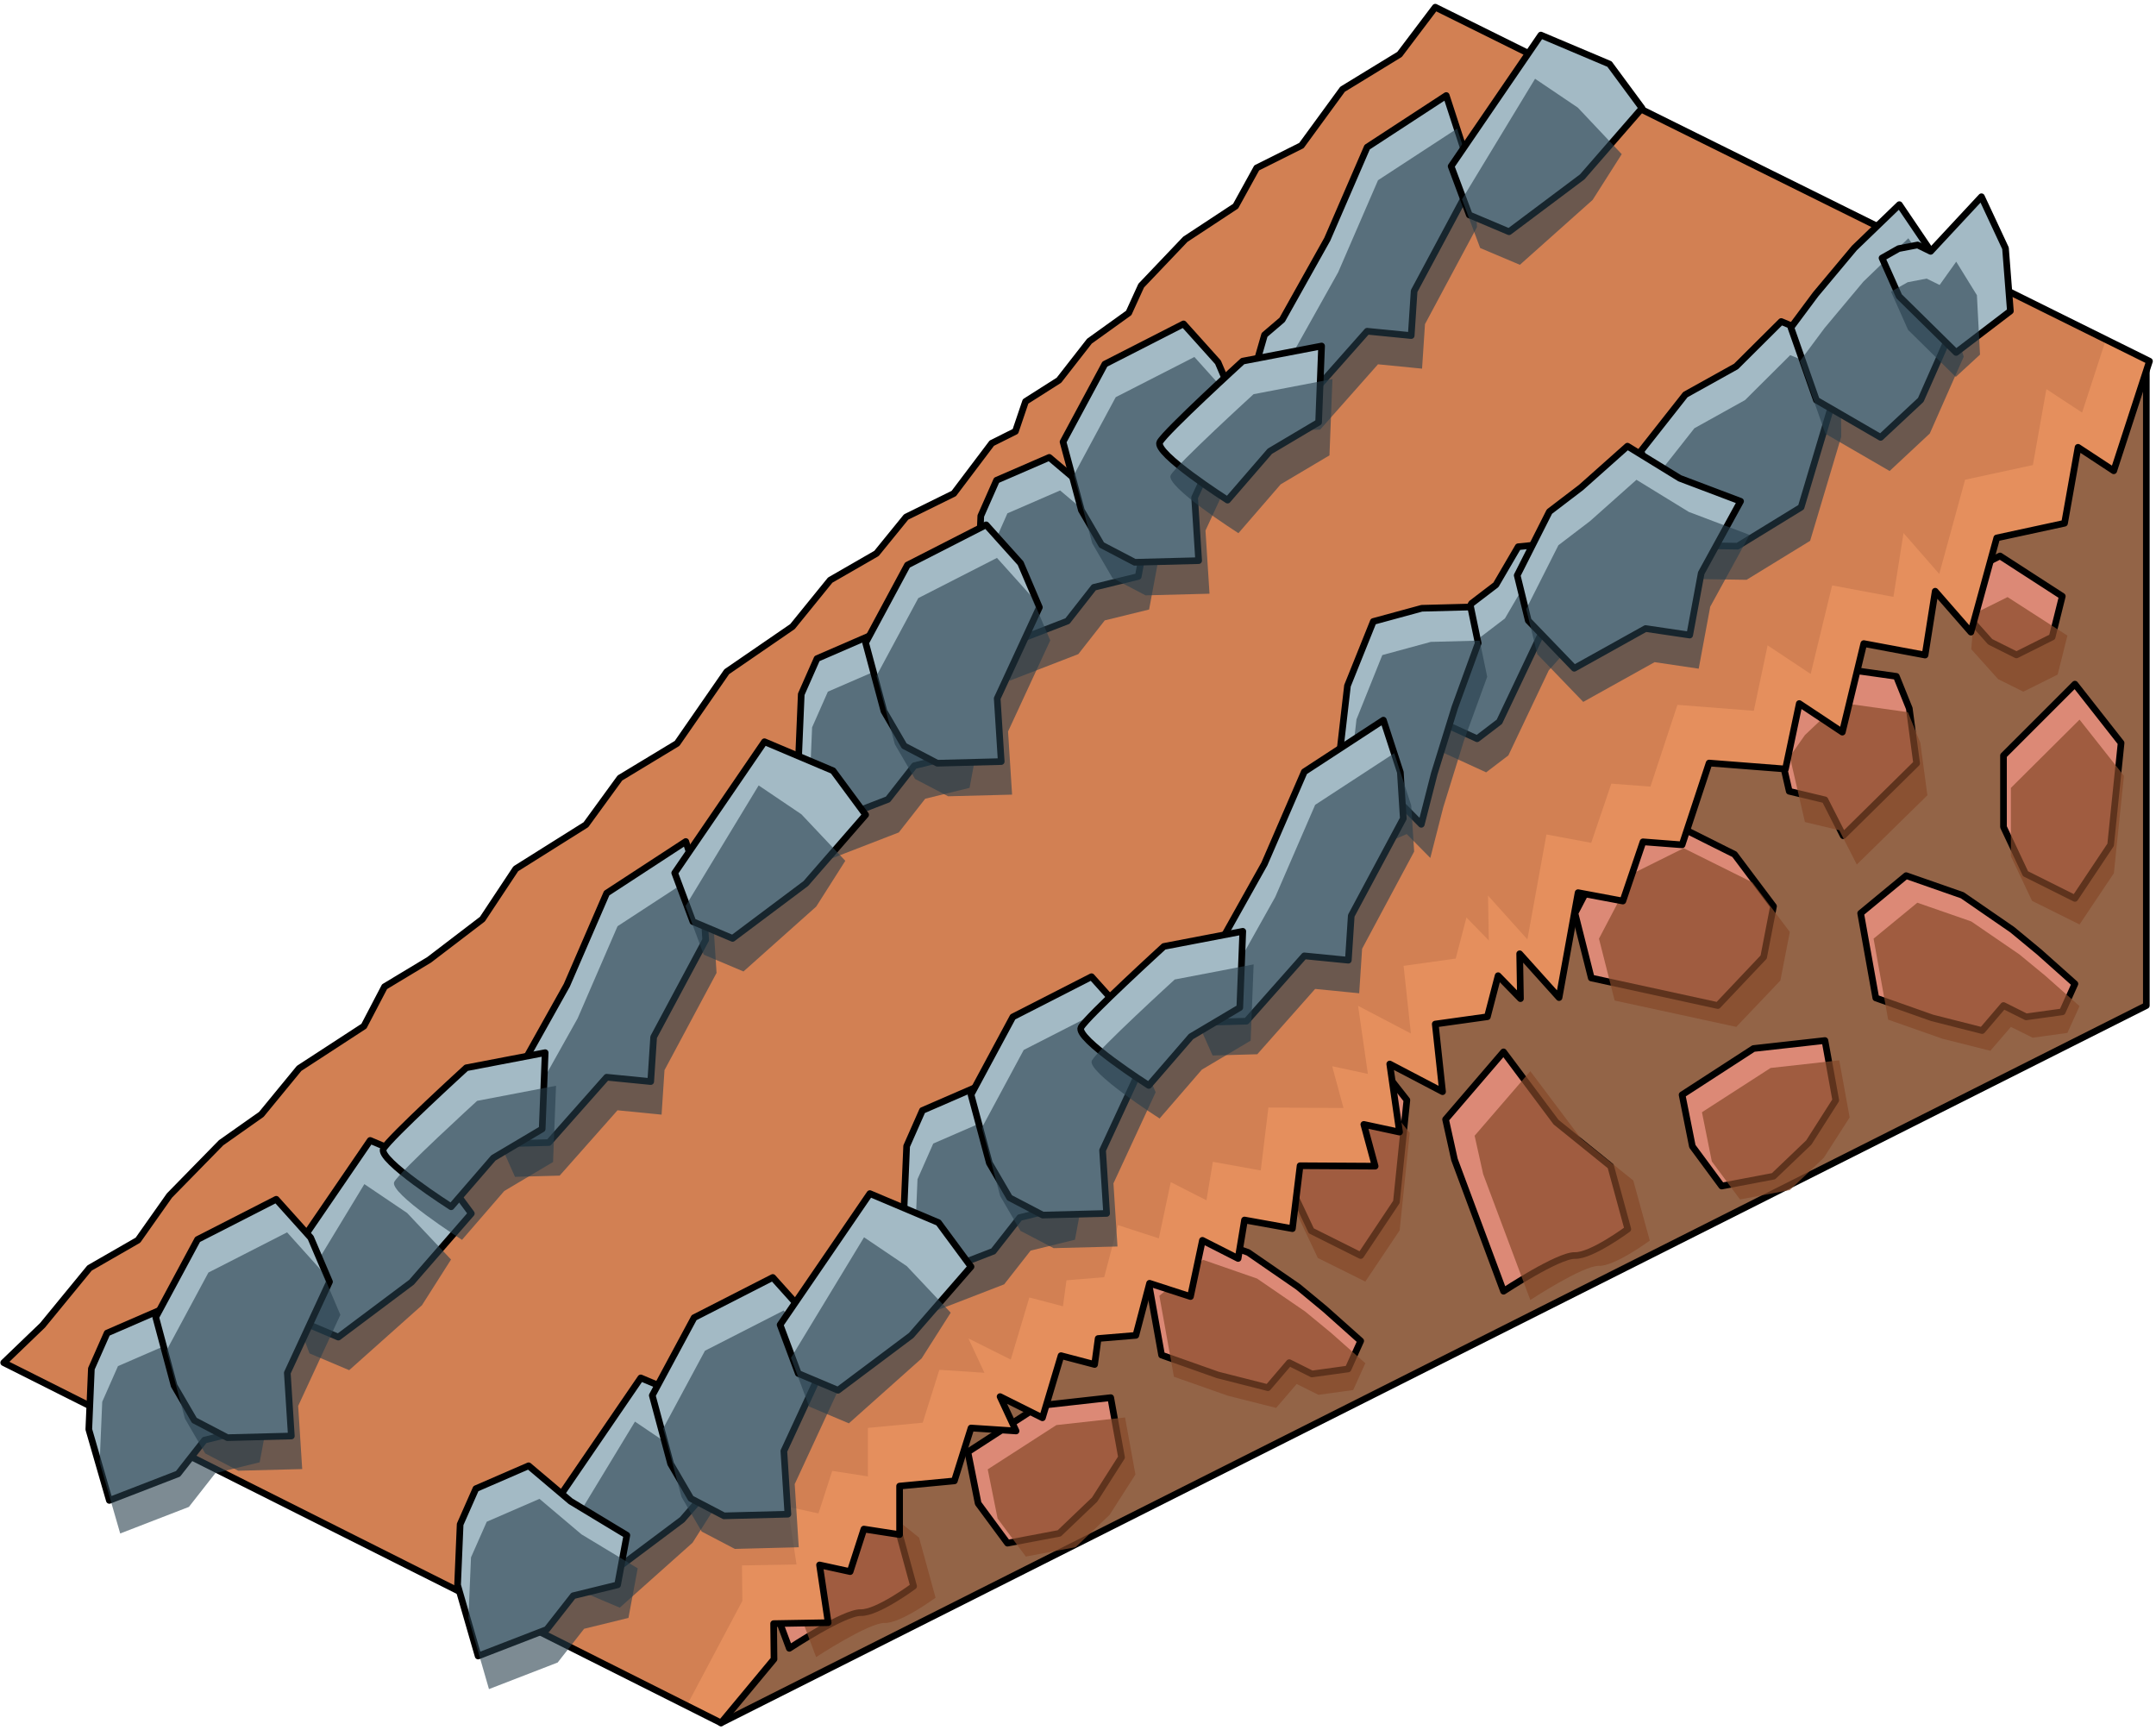 <?xml version="1.0" encoding="UTF-8" standalone="no"?><!DOCTYPE svg PUBLIC "-//W3C//DTD SVG 1.1//EN" "http://www.w3.org/Graphics/SVG/1.1/DTD/svg11.dtd"><svg width="100%" height="100%" viewBox="0 0 324 260" version="1.1" xmlns="http://www.w3.org/2000/svg" xmlns:xlink="http://www.w3.org/1999/xlink" xml:space="preserve" xmlns:serif="http://www.serif.com/" style="fill-rule:evenodd;clip-rule:evenodd;stroke-linecap:round;stroke-linejoin:round;stroke-miterlimit:1.5;"><g id="Grass_Ramp_RightUp_low-angle2"><g><path d="M322.547,54.511l0,96.598l-214.192,107.802l-17.577,-19.757l124.438,-130.978l107.331,-53.665Z" style="fill:#936447;stroke:#000;stroke-width:1px;"/><path d="M311.814,102.81l6.94,8.837l-1.573,15.312l-5.367,8.05l-7.424,-3.712l-3.309,-7.021l0,-10.733l10.733,-10.733" style="fill:#dc8976;stroke:#000;stroke-width:1px;"/><path d="M300.559,83.549l9.359,6.054l-1.526,6.129l-5.367,2.684l-3.942,-1.972l-4.19,-4.696l0.429,-5.581l5.237,-2.618Z" style="fill:#dc8976;stroke:#000;stroke-width:1px;"/><path d="M268.882,105.237l5.366,-5.11l10.733,1.511l1.945,4.827l1.1,8.239l-11.034,10.883l-2.744,-5.39l-5.366,-1.287l-2.362,-10.291l2.362,-3.382" style="fill:#dc8976;stroke:#000;stroke-width:1px;"/><path d="M286.455,131.589l-6.84,5.652l2.278,12.729l8.455,2.989l7.519,1.909l3.214,-3.759l3.402,1.701l5.435,-0.753l1.896,-4.211l-5.366,-4.787l-4.042,-3.345l-7.513,-5.176l-8.438,-2.949Z" style="fill:#dc8976;stroke:#000;stroke-width:1px;"/><path d="M249.926,123.021l-7.877,3.938l-5.367,10.282l2.452,9.727l19.014,4.141l6.893,-7.287l1.479,-7.632l-5.86,-7.803l-10.734,-5.366Z" style="fill:#dc8976;stroke:#000;stroke-width:1px;"/><path d="M225.949,158.072l-8.709,10.148l1.337,6.036l7.372,19.785c0,0 8.247,-5.443 10.733,-5.366c2.486,0.076 7.943,-3.971 7.943,-3.971l-2.576,-9.446l-8.208,-6.629l-7.892,-10.557Z" style="fill:#dc8976;stroke:#000;stroke-width:1px;"/><path d="M274.248,156.368l-10.733,1.199l-10.733,6.958l1.544,7.736l4.409,5.974l7.785,-1.474l5.306,-5.072l4.047,-6.351l-1.625,-8.97" style="fill:#dc8976;stroke:#000;stroke-width:1px;"/><path d="M217.24,125.288l8.709,6.931l10.733,-4.854l5.367,-14.553l-14.73,-3.951l-6.736,5.466l-3.343,10.961" style="fill:#dc8976;stroke:#000;stroke-width:1px;"/><path d="M229.973,160.973l-8.371,9.701l1.286,5.77l7.085,18.914c0,0 7.928,-5.203 10.317,-5.13c2.39,0.073 7.635,-3.797 7.635,-3.797l-2.476,-9.029l-7.889,-6.337l-7.587,-10.092Zm46.427,-1.63l-10.317,1.147l-10.317,6.651l1.484,7.395l4.238,5.712l7.483,-1.41l5.101,-4.848l3.889,-6.072l-1.561,-8.575Zm11.734,-23.688l-6.576,5.403l2.19,12.169l8.127,2.858l7.228,1.825l3.09,-3.594l3.269,1.626l5.225,-0.72l1.823,-4.025l-5.159,-4.577l-3.885,-3.198l-7.221,-4.948l-8.111,-2.819Zm-35.113,-8.191l-7.572,3.765l-5.159,9.829l2.357,9.299l18.277,3.959l6.626,-6.966l1.421,-7.296l-5.633,-7.46l-10.317,-5.13Zm59.489,-19.321l6.671,8.448l-1.513,14.638l-5.158,7.696l-7.137,-3.549l-3.18,-6.712l0,-10.26l10.317,-10.261Zm-90.908,21.488l3.213,-10.478l6.475,-5.225l14.159,3.776l-5.159,13.913l-10.317,4.64l-8.371,-6.626Zm49.639,-19.168l5.159,-4.885l10.317,1.445l1.869,4.615l1.058,7.875l-10.606,10.405l-2.638,-5.153l-5.159,-1.231l-2.27,-9.838l2.27,-3.233Zm30.45,-20.733l8.996,5.787l-1.467,5.86l-5.158,2.565l-3.79,-1.884l-4.027,-4.49l0.412,-5.335l5.034,-2.503Z" style="fill:#86492a;fill-opacity:0.7;"/><g><path d="M204.483,156.475l6.94,8.837l-1.574,15.313l-5.366,8.05l-7.425,-3.712l-3.308,-7.021l0,-10.733l10.733,-10.734" style="fill:#dc8976;stroke:#000;stroke-width:1px;"/><path d="M193.228,137.215l9.358,6.054l-1.525,6.129l-5.367,2.683l-3.942,-1.971l-4.19,-4.696l0.429,-5.581l5.237,-2.618Z" style="fill:#dc8976;stroke:#000;stroke-width:1px;"/><path d="M161.55,158.902l5.367,-5.11l10.733,1.512l1.944,4.827l1.101,8.238l-11.034,10.884l-2.744,-5.39l-5.367,-1.288l-2.362,-10.291l2.362,-3.382" style="fill:#dc8976;stroke:#000;stroke-width:1px;"/><path d="M179.124,185.255l-6.841,5.652l2.278,12.729l8.456,2.989l7.519,1.909l3.214,-3.759l3.402,1.7l5.434,-0.752l1.897,-4.211l-5.367,-4.787l-4.042,-3.346l-7.512,-5.176l-8.438,-2.948Z" style="fill:#dc8976;stroke:#000;stroke-width:1px;"/><path d="M142.595,176.686l-7.877,3.939l-5.367,10.282l2.451,9.727l19.015,4.141l6.893,-7.287l1.478,-7.632l-5.86,-7.803l-10.733,-5.367Z" style="fill:#dc8976;stroke:#000;stroke-width:1px;"/><path d="M118.618,211.738l-8.71,10.148l1.338,6.036l7.372,19.785c0,0 8.247,-5.443 10.733,-5.367c2.486,0.077 7.942,-3.971 7.942,-3.971l-2.575,-9.445l-8.208,-6.629l-7.892,-10.557Z" style="fill:#dc8976;stroke:#000;stroke-width:1px;"/><path d="M166.917,210.034l-10.733,1.199l-10.733,6.958l1.543,7.735l4.41,5.975l7.784,-1.475l5.307,-5.071l4.046,-6.352l-1.624,-8.969" style="fill:#dc8976;stroke:#000;stroke-width:1px;"/><path d="M109.908,178.954l8.71,6.93l10.733,-4.854l5.367,-14.553l-14.731,-3.95l-6.736,5.465l-3.343,10.962" style="fill:#dc8976;stroke:#000;stroke-width:1px;"/><path d="M122.642,214.638l-8.372,9.702l1.286,5.769l7.086,18.915c0,0 7.928,-5.204 10.317,-5.131c2.39,0.074 7.635,-3.796 7.635,-3.796l-2.476,-9.029l-7.89,-6.338l-7.586,-10.092Zm46.427,-1.629l-10.317,1.146l-10.317,6.652l1.484,7.395l4.238,5.711l7.483,-1.409l5.101,-4.848l3.889,-6.072l-1.561,-8.575Zm11.733,-23.688l-6.575,5.403l2.19,12.168l8.127,2.858l7.228,1.825l3.089,-3.594l3.27,1.626l5.224,-0.719l1.823,-4.026l-5.158,-4.576l-3.886,-3.198l-7.22,-4.948l-8.112,-2.819Zm-35.112,-8.191l-7.572,3.765l-5.159,9.829l2.357,9.299l18.277,3.958l6.626,-6.966l1.421,-7.296l-5.633,-7.459l-10.317,-5.13Zm59.488,-19.321l6.671,8.447l-1.512,14.639l-5.159,7.695l-7.136,-3.548l-3.181,-6.712l0,-10.261l10.317,-10.26Zm-90.908,21.488l3.214,-10.479l6.475,-5.224l14.159,3.776l-5.159,13.912l-10.317,4.641l-8.372,-6.626Zm49.64,-19.169l5.159,-4.885l10.317,1.446l1.869,4.614l1.058,7.876l-10.606,10.404l-2.638,-5.153l-5.159,-1.231l-2.27,-9.837l2.27,-3.234Zm30.449,-20.732l8.996,5.787l-1.466,5.86l-5.159,2.565l-3.789,-1.885l-4.027,-4.489l0.412,-5.335l5.033,-2.503Z" style="fill:#86492a;fill-opacity:0.7;"/></g></g><path d="M323.018,54.275l-5.367,16.472l-5.366,-3.527l-2.029,11.413l-10.188,2.204l-3.883,14.158l-5.367,-6.148l-1.52,9.592l-9.213,-1.723l-3.223,13.307l-6.471,-4.296l-2.074,9.836l-11.476,-0.896l-2.113,6.398l-1.946,5.894l-5.877,-0.452l-3.024,8.898l-6.728,-1.259l-2.861,15.768l-5.918,-6.584l0.118,6.743l-3.36,-3.451l-1.61,6.171l-7.835,1.097l1.098,10.164l-7.938,-4.159l1.473,10.232l-5.367,-1.155l1.699,6.276l-11.281,-0.067l-1.151,9.454l-7.198,-1.298l-0.96,5.781l-5.367,-2.725l-1.792,8.447l-6.149,-1.994l-2.062,7.828l-5.667,0.471l-0.53,3.904l-5.048,-1.326l-2.793,9.337l-6.366,-3.184l2.404,5.165l-6.771,-0.445l-2.5,7.947l-8.233,0.779l0,7.291l-5.366,-0.828l-2.067,6.391l-4.596,-1.002l1.296,8.675l-8.197,0.142l0.058,5.338l-7.961,9.582l-107.802,-54.136l5.838,-5.613l7.061,-8.608l7.278,-4.186l4.73,-6.706l7.763,-7.931l6.048,-4.264l5.679,-6.917l9.74,-6.344l3.097,-5.928l6.699,-4.036l8.008,-6.119l5.015,-7.568l10.543,-6.625l5.107,-7.017l8.591,-5.199l7.46,-10.77l9.878,-6.783l5.669,-6.986l6.957,-4.006l4.454,-5.478l7.165,-3.528l5.71,-7.562l3.549,-1.774l1.526,-4.5l5.016,-3.187l4.582,-5.871l5.907,-4.242l1.873,-4.106l6.625,-6.958l7.56,-4.977l3.173,-5.756l6.722,-3.361l6.176,-8.455l8.568,-5.236l5.367,-7.098l107.331,53.195Z" style="fill:#e18764;"/><clipPath id="_clip1"><path d="M323.018,54.275l-5.367,16.472l-5.366,-3.527l-2.029,11.413l-10.188,2.204l-3.883,14.158l-5.367,-6.148l-1.52,9.592l-9.213,-1.723l-3.223,13.307l-6.471,-4.296l-2.074,9.836l-11.476,-0.896l-2.113,6.398l-1.946,5.894l-5.877,-0.452l-3.024,8.898l-6.728,-1.259l-2.861,15.768l-5.918,-6.584l0.118,6.743l-3.36,-3.451l-1.61,6.171l-7.835,1.097l1.098,10.164l-7.938,-4.159l1.473,10.232l-5.367,-1.155l1.699,6.276l-11.281,-0.067l-1.151,9.454l-7.198,-1.298l-0.96,5.781l-5.367,-2.725l-1.792,8.447l-6.149,-1.994l-2.062,7.828l-5.667,0.471l-0.53,3.904l-5.048,-1.326l-2.793,9.337l-6.366,-3.184l2.404,5.165l-6.771,-0.445l-2.5,7.947l-8.233,0.779l0,7.291l-5.366,-0.828l-2.067,6.391l-4.596,-1.002l1.296,8.675l-8.197,0.142l0.058,5.338l-7.961,9.582l-107.802,-54.136l5.838,-5.613l7.061,-8.608l7.278,-4.186l4.73,-6.706l7.763,-7.931l6.048,-4.264l5.679,-6.917l9.74,-6.344l3.097,-5.928l6.699,-4.036l8.008,-6.119l5.015,-7.568l10.543,-6.625l5.107,-7.017l8.591,-5.199l7.46,-10.77l9.878,-6.783l5.669,-6.986l6.957,-4.006l4.454,-5.478l7.165,-3.528l5.71,-7.562l3.549,-1.774l1.526,-4.5l5.016,-3.187l4.582,-5.871l5.907,-4.242l1.873,-4.106l6.625,-6.958l7.56,-4.977l3.173,-5.756l6.722,-3.361l6.176,-8.455l8.568,-5.236l5.367,-7.098l107.331,53.195Z"/></clipPath><g clip-path="url(#_clip1)"><path d="M204.953,176.008l142.424,-119.815l-142.424,-71.212l-222.313,226.936l125.715,52.125l96.598,-88.034Z" style="fill:#febc3b;fill-opacity:0.15;"/><path d="M318.259,45.529l-5.367,16.472l-5.366,-3.527l-2.029,11.412l-10.188,2.205l-3.883,14.158l-5.367,-6.148l-1.52,9.592l-9.213,-1.723l-3.223,13.307l-6.471,-4.296l-2.074,9.836l-11.476,-0.896l-4.059,12.292l-5.877,-0.452l-3.024,8.898l-6.728,-1.259l-2.861,15.768l-5.918,-6.584l0.118,6.743l-3.36,-3.451l-1.61,6.171l-7.835,1.097l1.098,10.164l-7.938,-4.159l1.473,10.232l-5.367,-1.155l1.699,6.276l-11.281,-0.067l-1.151,9.454l-7.198,-1.298l-0.96,5.781l-5.367,-2.725l-1.792,8.447l-6.149,-1.994l-2.062,7.828l-5.667,0.471l-0.53,3.904l-5.048,-1.326l-2.793,9.337l-6.366,-3.184l2.404,5.165l-6.771,-0.445l-2.5,7.947l-8.233,0.779l0,7.291l-5.366,-0.828l-2.067,6.391l-4.596,-1.002l1.296,8.675l-8.197,0.142l0.058,5.338l-10.098,19.011l-118.535,-50.484l228.004,-216.776l107.331,53.195Z" style="fill:#985736;fill-opacity:0.25;"/></g><path d="M323.018,54.275l-5.367,16.472l-5.366,-3.527l-2.029,11.413l-10.188,2.204l-3.883,14.158l-5.367,-6.148l-1.52,9.592l-9.213,-1.723l-3.223,13.307l-6.471,-4.296l-2.074,9.836l-11.476,-0.896l-2.113,6.398l-1.946,5.894l-5.877,-0.452l-3.024,8.898l-6.728,-1.259l-2.861,15.768l-5.918,-6.584l0.118,6.743l-3.36,-3.451l-1.61,6.171l-7.835,1.097l1.098,10.164l-7.938,-4.159l1.473,10.232l-5.367,-1.155l1.699,6.276l-11.281,-0.067l-1.151,9.454l-7.198,-1.298l-0.96,5.781l-5.367,-2.725l-1.792,8.447l-6.149,-1.994l-2.062,7.828l-5.667,0.471l-0.53,3.904l-5.048,-1.326l-2.793,9.337l-6.366,-3.184l2.404,5.165l-6.771,-0.445l-2.5,7.947l-8.233,0.779l0,7.291l-5.366,-0.828l-2.067,6.391l-4.596,-1.002l1.296,8.675l-8.197,0.142l0.058,5.338l-7.961,9.582l-107.802,-54.136l5.838,-5.613l7.061,-8.608l7.278,-4.186l4.73,-6.706l7.763,-7.931l6.048,-4.264l5.679,-6.917l9.74,-6.344l3.097,-5.928l6.699,-4.036l8.008,-6.119l5.015,-7.568l10.543,-6.625l5.107,-7.017l8.591,-5.199l7.46,-10.77l9.878,-6.783l5.669,-6.986l6.957,-4.006l4.454,-5.478l7.165,-3.528l5.71,-7.562l3.549,-1.774l1.526,-4.5l5.016,-3.187l4.582,-5.871l5.907,-4.242l1.873,-4.106l6.625,-6.958l7.56,-4.977l3.173,-5.756l6.722,-3.361l6.176,-8.455l8.568,-5.236l5.367,-7.098l107.331,53.195Z" style="fill:none;stroke:#000;stroke-width:1px;"/><g><g><path d="M275.342,60.582l-0.075,-9.126l-7.588,-3.14l-6.783,6.749l-7.62,4.239l-6.676,8.476l4.917,14.15l9.601,0.149l9.552,-5.858l4.672,-15.639Z" style="fill:#a3bac5;stroke:#000;stroke-width:1px;"/><path d="M276.696,65.634l-0.075,-9.126l-7.588,-3.14l-6.783,6.749l-7.62,4.239l-6.676,8.475l4.916,14.151l9.602,0.149l9.552,-5.858l4.672,-15.639Z" style="fill:#273f4b;fill-opacity:0.6;"/><path d="M269.134,49.222l3.836,10.914l9.646,5.592l6.036,-5.634l5.096,-11.538l-2.927,-9.841l-5.389,-7.964l-6.766,6.525l-5.827,6.968l-3.705,4.978" style="fill:#a3bac5;stroke:#000;stroke-width:1px;"/><path d="M270.488,54.274l3.835,10.913l9.646,5.592l6.036,-5.634l5.096,-11.537l-2.927,-9.842l-5.388,-7.964l-6.766,6.526l-5.827,6.968l-3.705,4.978" style="fill:#273f4b;fill-opacity:0.6;"/><path d="M282.828,38.775l2.559,5.746l8.572,8.444l8.157,-6.223l-0.733,-9.435l-3.613,-7.745l-7.638,8.21l-1.959,-0.96l-2.845,0.546l-2.5,1.417Z" style="fill:#a3bac5;stroke:#000;stroke-width:1px;"/><path d="M284.181,43.827l2.56,5.746l7.168,7.067l3.644,-3.35l-0.467,-8.931l-3.109,-5.034l-2.492,3.499l-1.959,-0.96l-2.844,0.546l-2.501,1.417Z" style="fill:#273f4b;fill-opacity:0.6;"/><path d="M225.323,108.467l6.063,-12.77l6.416,-7.211l-0.028,-3.394l-0.034,-4.21l-4.794,0.794l-4.796,0.484l-3.347,5.728l-3.66,2.792l-2.484,4.759l-4.708,11.244l1.808,1.478l6.224,2.854l3.34,-2.548Z" style="fill:#a3bac5;stroke:#000;stroke-width:1px;"/><path d="M226.677,113.518l6.062,-12.77l6.417,-7.21l-0.016,-1.856l-0.012,-1.538l-0.035,-4.211l-4.793,0.794l-4.797,0.485l-3.346,5.728l-3.66,2.792l-2.485,4.759l-4.708,11.243l1.808,1.478l6.225,2.854l3.34,-2.548Z" style="fill:#273f4b;fill-opacity:0.6;"/><path d="M202.497,103.049l3.881,-9.657l7.288,-1.984l7.344,-0.191l1.13,5.432l-3.513,9.647l-3.09,9.973l-1.946,7.607l-3.543,-3.589l-3.391,1.475l-4.535,-1.449l-1.266,-3.041l1.641,-14.223" style="fill:#a3bac5;stroke:#000;stroke-width:1px;"/><path d="M203.851,108.101l3.88,-9.658l7.289,-1.983l7.344,-0.191l1.13,5.432l-3.513,9.647l-3.091,9.973l-1.945,7.607l-3.544,-3.589l-3.391,1.474l-4.534,-1.448l-1.266,-3.041l1.641,-14.223" style="fill:#273f4b;fill-opacity:0.6;"/><path d="M237.61,73.244l6.961,-6.196l7.867,4.829l9.132,3.453l-5.915,10.794l-1.73,9.311l-6.628,-0.981l-10.725,5.972l-6.908,-7.171l-1.662,-6.79l4.838,-9.581l4.77,-3.64Z" style="fill:#a3bac5;stroke:#000;stroke-width:1px;"/><path d="M238.964,78.296l6.961,-6.196l7.866,4.828l9.132,3.454l-5.915,10.794l-1.73,9.311l-6.628,-0.981l-10.725,5.972l-6.907,-7.171l-1.662,-6.79l4.837,-9.582l4.771,-3.639Z" style="fill:#273f4b;fill-opacity:0.6;"/><path d="M136.249,172.237l-0.386,9.111l3.086,10.681l10.324,-3.994l3.973,-5.069l6.665,-1.633l1.389,-7.457l-8.453,-5.104l-6.308,-5.332l-7.923,3.437l-2.367,5.36Z" style="fill:#a3bac5;stroke:#000;stroke-width:1px;"/><path d="M137.881,177.205l-0.386,9.112l3.086,10.681l10.324,-3.994l3.973,-5.069l6.665,-1.633l1.389,-7.457l-8.453,-5.105l-6.308,-5.331l-7.924,3.437l-2.366,5.359Z" style="fill:#273f4b;fill-opacity:0.6;"/><path d="M145.923,164.503l6.284,-11.686l11.823,-6.042l5.178,5.764l2.828,6.632l-6.341,13.689l0.606,9.489l-9.603,0.248l-4.976,-2.602l-3.042,-5.219l-2.757,-10.273Z" style="fill:#a3bac5;stroke:#000;stroke-width:1px;"/><path d="M147.555,169.472l6.284,-11.686l11.823,-6.042l5.178,5.764l2.828,6.632l-6.341,13.689l0.606,9.489l-9.604,0.248l-4.975,-2.602l-3.042,-5.22l-2.757,-10.272Z" style="fill:#273f4b;fill-opacity:0.6;"/><path d="M82.807,226.785l2.731,7.316l5.969,2.522l11.005,-8.248l8.984,-10.326l-4.89,-6.623l-10.314,-4.359l-13.485,19.718Z" style="fill:#a3bac5;stroke:#000;stroke-width:1px;"/><path d="M84.439,231.753l2.731,7.316l5.969,2.523l10.933,-9.753l4.371,-6.875l-6.595,-6.992l-6.428,-4.338l-10.981,18.119Z" style="fill:#273f4b;fill-opacity:0.6;"/><path d="M69.149,229.069l-0.386,9.112l3.087,10.681l10.324,-3.994l3.973,-5.069l6.664,-1.633l1.39,-7.457l-8.454,-5.104l-6.307,-5.332l-7.924,3.437l-2.367,5.359Z" style="fill:#a3bac5;stroke:#000;stroke-width:1px;"/><path d="M70.781,234.038l-0.386,9.112l3.087,10.681l10.324,-3.995l3.973,-5.069l6.664,-1.632l1.39,-7.457l-8.454,-5.105l-6.307,-5.331l-7.924,3.437l-2.367,5.359Z" style="fill:#273f4b;fill-opacity:0.6;"/><path d="M98.024,209.7l6.284,-11.686l11.823,-6.042l5.178,5.764l2.828,6.632l-6.34,13.689l0.605,9.489l-9.603,0.248l-4.976,-2.602l-3.042,-5.22l-2.757,-10.272Z" style="fill:#a3bac5;stroke:#000;stroke-width:1px;"/><path d="M99.656,214.668l6.284,-11.686l11.823,-6.042l5.178,5.764l2.828,6.633l-6.341,13.688l0.606,9.49l-9.603,0.248l-4.976,-2.603l-3.042,-5.219l-2.757,-10.273Z" style="fill:#273f4b;fill-opacity:0.6;"/><path d="M190.015,129.816l5.992,-13.836l11.886,-7.76l2.548,7.829l0.444,6.95l-7.821,14.608l-0.439,6.689l-6.622,-0.654l-8.695,9.818l-6.713,0.185l-1.66,-3.727l1.648,-5.724l2.652,-2.267l6.78,-12.111" style="fill:#a3bac5;stroke:#000;stroke-width:1px;"/><path d="M191.647,134.785l5.992,-13.836l11.886,-7.76l2.548,7.829l0.444,6.95l-7.822,14.608l-0.438,6.689l-6.622,-0.654l-8.695,9.817l-6.713,0.186l-1.66,-3.727l1.647,-5.724l2.652,-2.267l6.781,-12.111" style="fill:#273f4b;fill-opacity:0.6;"/><path d="M162.456,154.395c0.916,-1.64 12.45,-12.17 12.45,-12.17l11.856,-2.272l-0.448,11.464l-7.333,4.356l-6.349,7.339c0,0 -11.093,-7.077 -10.176,-8.717Z" style="fill:#a3bac5;stroke:#000;stroke-width:1px;"/><path d="M164.088,159.364c0.916,-1.641 12.449,-12.17 12.449,-12.17l11.857,-2.272l-0.448,11.464l-7.334,4.356l-6.348,7.339c0,0 -11.093,-7.077 -10.176,-8.717Z" style="fill:#273f4b;fill-opacity:0.6;"/><path d="M117.233,199.085l2.731,7.316l5.969,2.523l11.005,-8.249l8.985,-10.325l-4.891,-6.623l-10.314,-4.359l-13.485,19.717Z" style="fill:#a3bac5;stroke:#000;stroke-width:1px;"/><path d="M118.865,204.054l2.731,7.316l5.969,2.523l10.933,-9.753l4.371,-6.875l-6.595,-6.992l-6.427,-4.338l-10.982,18.119Z" style="fill:#273f4b;fill-opacity:0.6;"/></g><g><path d="M147.392,77.531l-0.386,9.112l3.087,10.681l10.324,-3.994l3.972,-5.069l6.665,-1.633l1.389,-7.457l-8.453,-5.104l-6.308,-5.332l-7.923,3.437l-2.367,5.359Z" style="fill:#a3bac5;stroke:#000;stroke-width:1px;"/><path d="M149.024,82.5l-0.386,9.112l3.087,10.681l10.323,-3.995l3.973,-5.069l6.665,-1.632l1.389,-7.457l-8.453,-5.105l-6.308,-5.331l-7.923,3.437l-2.367,5.359Z" style="fill:#273f4b;fill-opacity:0.6;"/><path d="M159.752,66.404l6.284,-11.686l11.824,-6.042l5.177,5.764l2.829,6.632l-6.341,13.689l0.606,9.489l-9.604,0.248l-4.976,-2.602l-3.042,-5.22l-2.757,-10.272Z" style="fill:#a3bac5;stroke:#000;stroke-width:1px;"/><path d="M161.384,71.372l6.284,-11.685l11.824,-6.043l5.177,5.765l2.829,6.632l-6.341,13.689l0.606,9.489l-9.604,0.248l-4.976,-2.602l-3.042,-5.22l-2.757,-10.273Z" style="fill:#273f4b;fill-opacity:0.6;"/><path d="M199.464,35.95l5.991,-13.836l11.886,-7.76l2.548,7.829l0.444,6.949l-7.821,14.608l-0.439,6.69l-6.622,-0.655l-8.694,9.818l-6.714,0.185l-1.66,-3.726l1.648,-5.725l2.652,-2.266l6.781,-12.111" style="fill:#a3bac5;stroke:#000;stroke-width:1px;"/><path d="M201.095,40.919l5.992,-13.837l11.886,-7.759l2.548,7.829l0.444,6.949l-7.821,14.608l-0.439,6.69l-6.622,-0.655l-8.695,9.818l-6.713,0.185l-1.66,-3.726l1.648,-5.725l2.652,-2.267l6.78,-12.11" style="fill:#273f4b;fill-opacity:0.6;"/><path d="M174.3,66.438c0.916,-1.64 12.45,-12.17 12.45,-12.17l11.856,-2.271l-0.447,11.463l-7.334,4.356l-6.349,7.339c0,0 -11.092,-7.077 -10.176,-8.717Z" style="fill:#a3bac5;stroke:#000;stroke-width:1px;"/><path d="M175.932,71.407c0.916,-1.64 12.45,-12.17 12.45,-12.17l11.856,-2.272l-0.448,11.464l-7.333,4.356l-6.349,7.339c0,0 -11.093,-7.077 -10.176,-8.717Z" style="fill:#273f4b;fill-opacity:0.6;"/><path d="M218.074,24.986l2.731,7.316l5.969,2.523l11.005,-8.249l8.984,-10.325l-4.89,-6.623l-10.314,-4.359l-13.485,19.717Z" style="fill:#a3bac5;stroke:#000;stroke-width:1px;"/><path d="M219.705,29.955l2.732,7.316l5.968,2.523l10.934,-9.753l4.371,-6.875l-6.595,-6.992l-6.428,-4.338l-10.982,18.119Z" style="fill:#273f4b;fill-opacity:0.6;"/><path d="M120.41,104.332l-0.386,9.112l3.087,10.681l10.324,-3.994l3.972,-5.069l6.665,-1.633l1.389,-7.457l-8.453,-5.105l-6.308,-5.331l-7.923,3.437l-2.367,5.359Z" style="fill:#a3bac5;stroke:#000;stroke-width:1px;"/><path d="M122.042,109.301l-0.386,9.112l3.087,10.681l10.323,-3.995l3.973,-5.069l6.665,-1.632l1.389,-7.457l-8.453,-5.105l-6.308,-5.331l-7.923,3.437l-2.367,5.359Z" style="fill:#273f4b;fill-opacity:0.6;"/><path d="M130.084,96.599l6.284,-11.686l11.823,-6.042l5.178,5.764l2.828,6.632l-6.34,13.689l0.605,9.489l-9.603,0.248l-4.976,-2.602l-3.042,-5.22l-2.757,-10.272Z" style="fill:#a3bac5;stroke:#000;stroke-width:1px;"/><path d="M131.716,101.567l6.284,-11.686l11.823,-6.042l5.178,5.765l2.828,6.632l-6.34,13.689l0.605,9.489l-9.603,0.248l-4.976,-2.602l-3.042,-5.22l-2.757,-10.273Z" style="fill:#273f4b;fill-opacity:0.6;"/><path d="M42.143,191.096l2.731,7.316l5.969,2.523l11.005,-8.249l8.984,-10.326l-4.89,-6.622l-10.314,-4.359l-13.485,19.717Z" style="fill:#a3bac5;stroke:#000;stroke-width:1px;"/><path d="M43.774,196.065l2.732,7.316l5.968,2.523l10.934,-9.753l4.371,-6.875l-6.595,-6.992l-6.428,-4.339l-10.982,18.12Z" style="fill:#273f4b;fill-opacity:0.6;"/><path d="M13.731,205.684l-0.386,9.112l3.086,10.681l10.324,-3.995l3.973,-5.069l6.665,-1.632l1.389,-7.457l-8.453,-5.105l-6.308,-5.331l-7.923,3.437l-2.367,5.359Z" style="fill:#a3bac5;stroke:#000;stroke-width:1px;"/><path d="M15.363,210.653l-0.386,9.111l3.086,10.681l10.324,-3.994l3.973,-5.069l6.664,-1.632l1.39,-7.457l-8.453,-5.105l-6.308,-5.331l-7.924,3.437l-2.366,5.359Z" style="fill:#273f4b;fill-opacity:0.6;"/><path d="M23.405,197.951l6.284,-11.686l11.823,-6.042l5.178,5.764l2.828,6.632l-6.341,13.689l0.606,9.489l-9.603,0.248l-4.976,-2.602l-3.042,-5.22l-2.757,-10.272Z" style="fill:#a3bac5;stroke:#000;stroke-width:1px;"/><path d="M25.037,202.919l6.284,-11.686l11.823,-6.042l5.178,5.764l2.828,6.633l-6.341,13.688l0.606,9.49l-9.604,0.248l-4.975,-2.603l-3.043,-5.219l-2.756,-10.273Z" style="fill:#273f4b;fill-opacity:0.6;"/><path d="M85.18,148.054l5.992,-13.836l11.886,-7.76l2.548,7.829l0.444,6.95l-7.821,14.608l-0.439,6.689l-6.622,-0.654l-8.695,9.817l-6.713,0.186l-1.66,-3.727l1.647,-5.724l2.653,-2.267l6.78,-12.111" style="fill:#a3bac5;stroke:#000;stroke-width:1px;"/><path d="M86.812,153.023l5.992,-13.836l11.886,-7.76l2.548,7.829l0.444,6.95l-7.822,14.608l-0.438,6.689l-6.622,-0.654l-8.695,9.817l-6.713,0.186l-1.66,-3.727l1.647,-5.724l2.652,-2.267l6.781,-12.111" style="fill:#273f4b;fill-opacity:0.6;"/><path d="M57.621,172.633c0.916,-1.64 12.45,-12.17 12.45,-12.17l11.856,-2.272l-0.448,11.464l-7.333,4.356l-6.349,7.339c0,0 -11.093,-7.077 -10.176,-8.717Z" style="fill:#a3bac5;stroke:#000;stroke-width:1px;"/><path d="M59.252,177.601c0.917,-1.64 12.45,-12.169 12.45,-12.169l11.857,-2.272l-0.448,11.463l-7.334,4.357l-6.348,7.339c0,0 -11.093,-7.077 -10.177,-8.718Z" style="fill:#273f4b;fill-opacity:0.6;"/><path d="M101.394,131.181l2.731,7.316l5.969,2.523l11.006,-8.249l8.984,-10.326l-4.891,-6.622l-10.314,-4.359l-13.485,19.717Z" style="fill:#a3bac5;stroke:#000;stroke-width:1px;"/><path d="M103.026,136.15l2.731,7.316l5.969,2.523l10.934,-9.754l4.37,-6.874l-6.595,-6.992l-6.427,-4.339l-10.982,18.12Z" style="fill:#273f4b;fill-opacity:0.6;"/></g></g></g></svg>